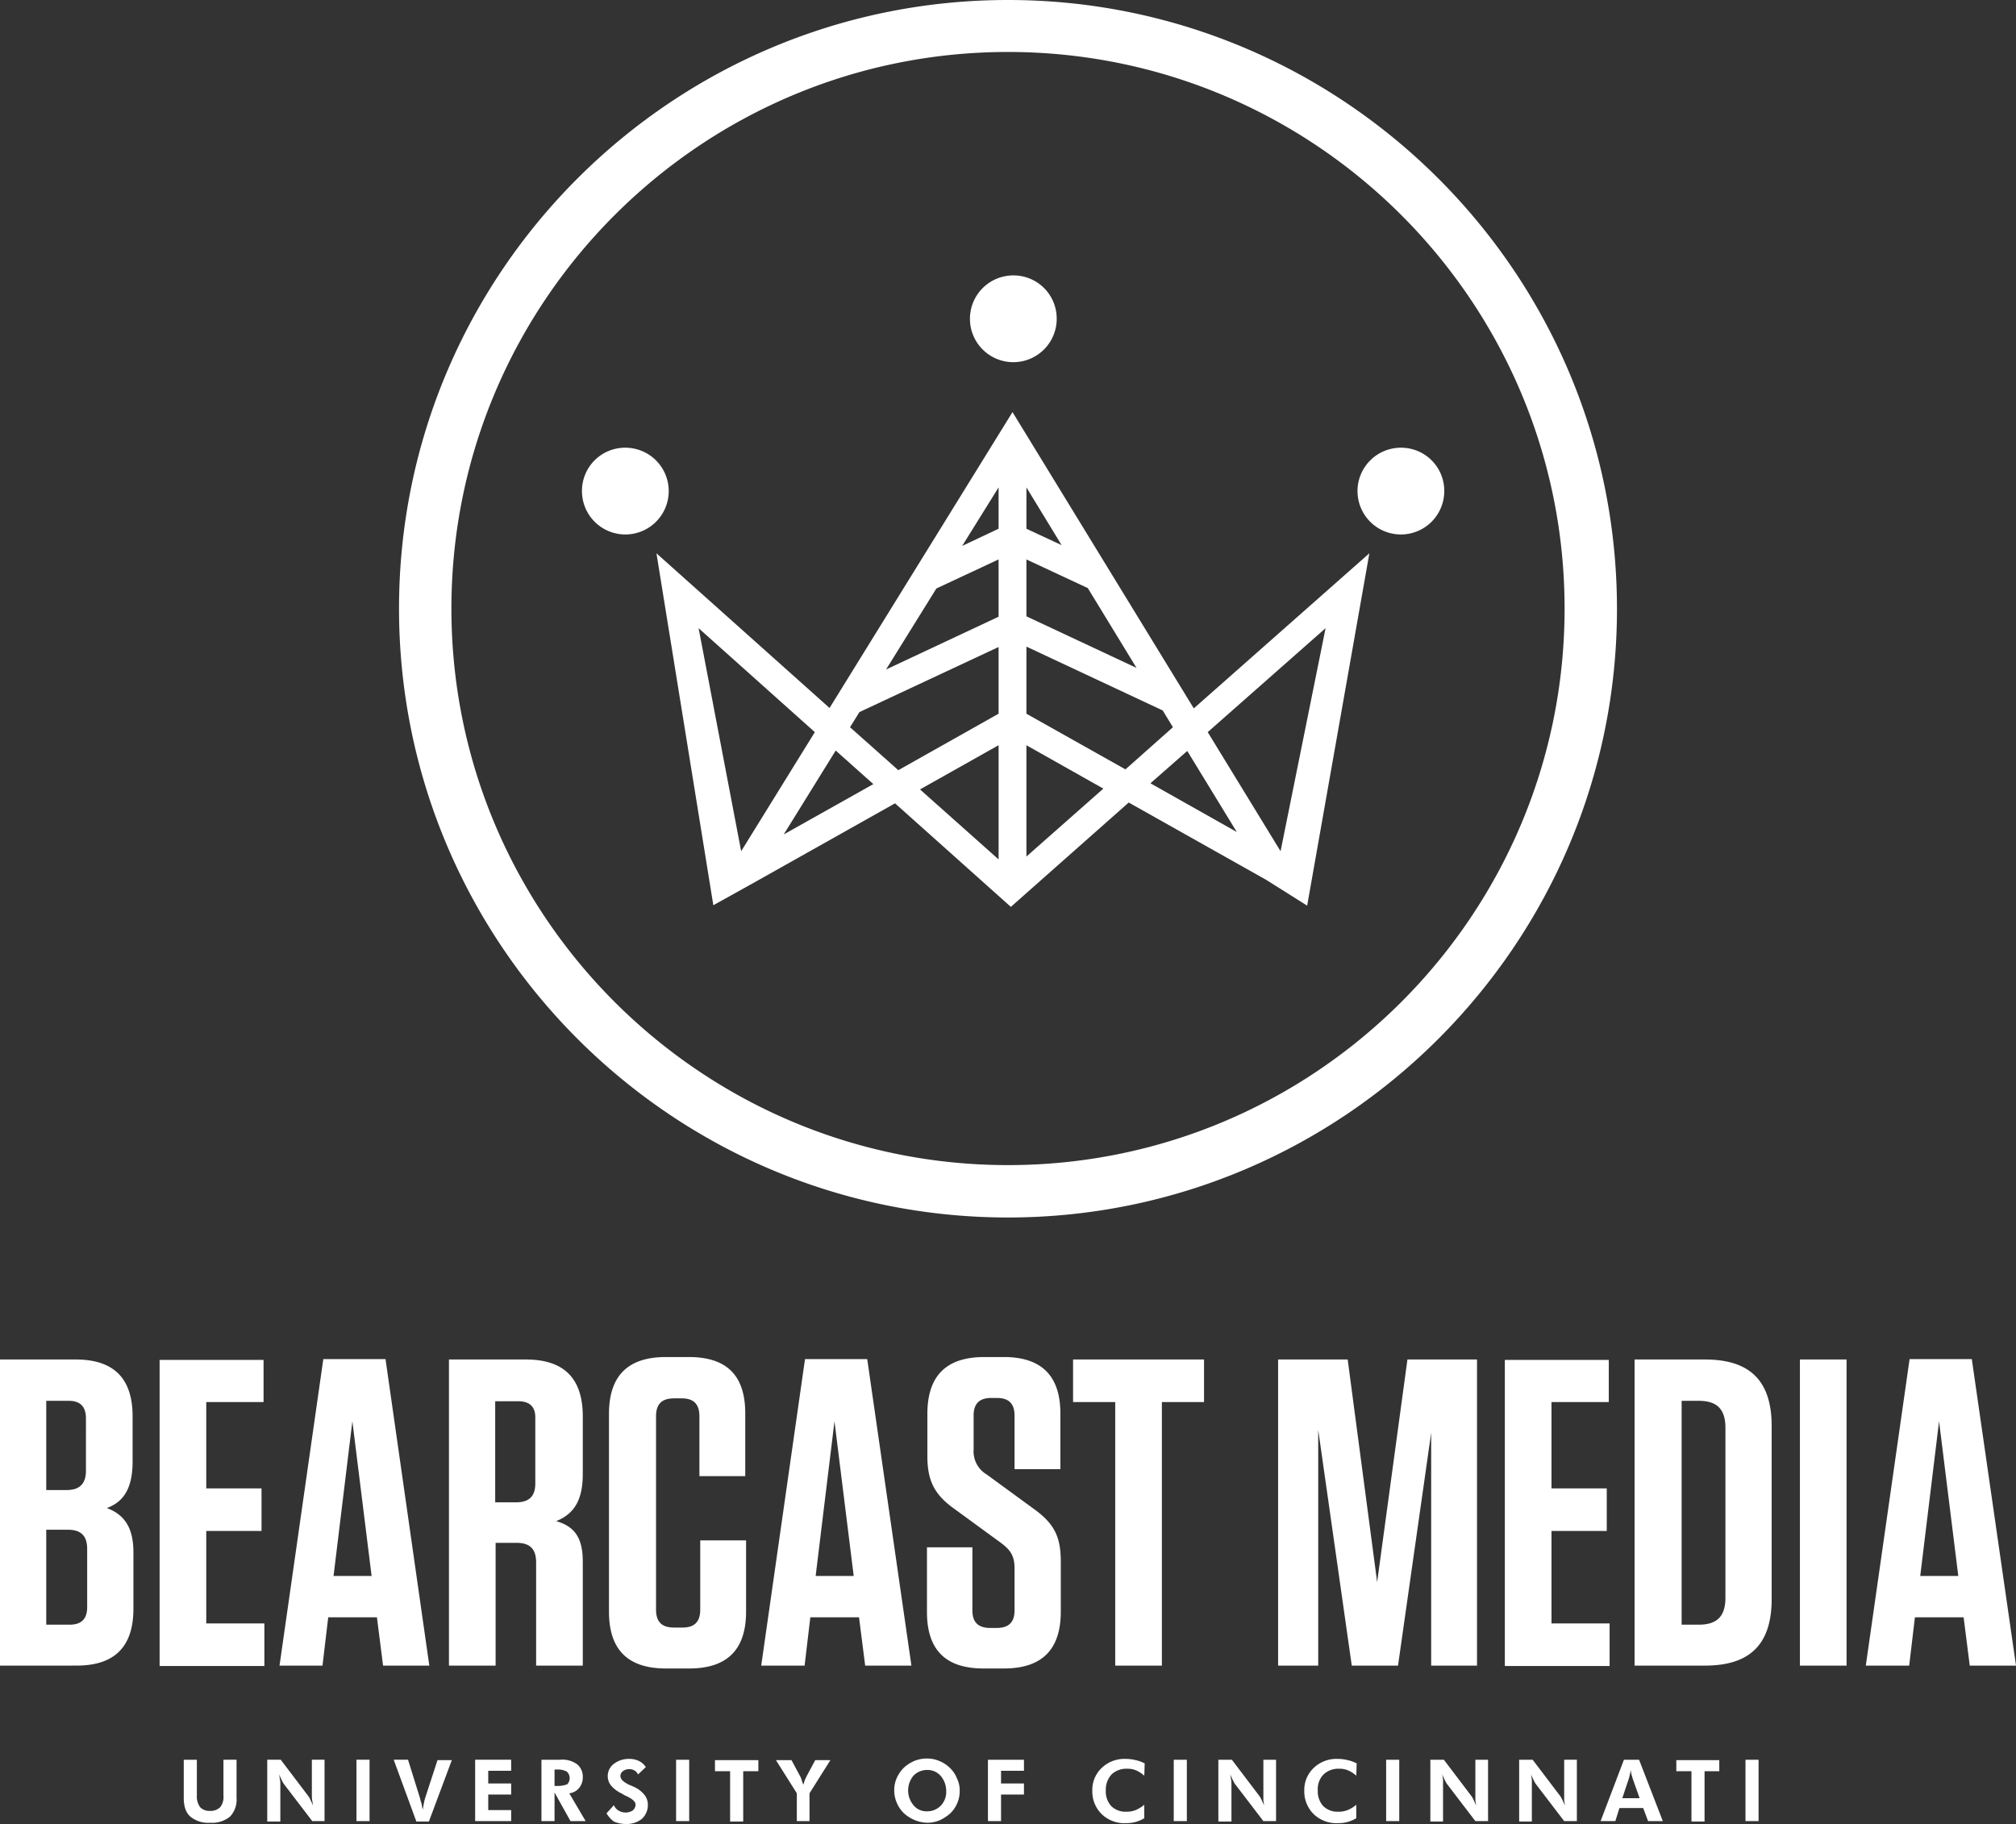 <svg id="Layer_1" data-name="Layer 1" xmlns="http://www.w3.org/2000/svg" viewBox="0 0 492.6 445.7"><rect x="0" y="0" width="492.6" height="445.7" fill="#333333" stroke="none"/><defs><style>.cls-1{fill:#fff;}</style></defs><title>bearcast-logo</title><path class="cls-1" d="M323.1,248.6l15.2-86.1-42.9,37.9L251.1,128l-44.7,72.3-42.3-37.8,13.9,86,9.9-5.5,34.5-19.4,28.3,25.3,28.8-25.5,33.6,18.9Zm4.5-67.8-11,54.5-17.8-29.1ZM254.5,164l15,7,11.9,19.5-26.9-12.6Zm0-7.5V146.4l8.6,14.1Zm-6.8,0-8.9,4.2,8.9-14.3Zm-15.2,14.6,15.2-7.1v14l-27.5,12.9,12.3-19.8Zm-18.8,30.2,34-15.9v16.3l-24.5,13.8L211.4,205Zm40.8-16,33.3,15.6,2.5,4.1-11.6,10.3-24.2-13.6V185.3Zm-80.1-4.5,28.4,25.4-18,29.1Zm20.8,50.4,12.7-20.5,9.2,8.2Zm52.5-21.8v27.9l-19.2-17.1Zm6.8,27.2V209.4L273.3,220Zm30.3-17.9,9-7.9,12.1,19.8ZM261.9,105.2a10.6,10.6,0,1,1-10.6-10.6A10.54,10.54,0,0,1,261.9,105.2Zm94.7,42.1A10.6,10.6,0,1,1,346,136.7,10.54,10.54,0,0,1,356.6,147.3ZM156.5,136.7a10.6,10.6,0,1,1-10.6,10.6A10.54,10.54,0,0,1,156.5,136.7ZM250,324.8c-82,0-148.8-66.7-148.8-148.8S168,27.3,250,27.3,398.8,94,398.8,176.1C398.8,258,332,324.8,250,324.8ZM250,40c-75,0-136,61-136,136s61,136,136,136,136-61,136-136S325,40,250,40ZM36.3,406.6v13.8c0,9.3-4.6,13.9-13.9,13.9H3.7V359.5H22.2c9.3,0,13.9,4.6,13.9,13.9v11c0,6.6-2.2,9.9-6.3,11.4C34.1,397.4,36.3,400.6,36.3,406.6Zm-15.8-37H15v21.8h5c3.2,0,4.7-1.6,4.7-4.7V373.9C24.7,371,23.3,369.6,20.5,369.6ZM15,424.3h5.7c2.9,0,4.3-1.4,4.3-4.3V405.8c0-3.2-1.5-4.7-4.7-4.7H15Zm53.1-64.8v10.4h-14V391H67.6v10.4H54.1V424H68.3v10.4H42.7V359.6H68.1Zm40.5,74.8H97.3l-1.5-11.8H83.9l-1.4,11.8H72l10.7-74.9H97.9ZM85.2,412.4h9.3l-4.7-37.8Zm60.9-3.5v25.4H134.7V409.1c0-3.3-1.5-4.8-4.8-4.8h-5.1v30H113.4V359.5h18.8c9.3,0,13.9,4.6,13.9,13.9v14.1c0,6.6-2.3,9.8-6.5,11.5C144.2,400.3,146.1,403.2,146.1,408.9Zm-15.8-39.2h-5.6v24.7h5.1c3.2,0,4.7-1.5,4.7-4.6V374C134.6,371.1,133.2,369.7,130.3,369.7Zm55.7,34v17.4c0,9.3-4.6,13.9-13.9,13.9h-5.7c-9.3,0-13.9-4.6-13.9-13.9V372.8c0-9.3,4.6-13.9,13.9-13.9H172c9.3,0,13.8,4.5,13.8,13.8V388H174.6V373.4c0-3-1.4-4.4-4.3-4.4h-1.9c-3,0-4.4,1.4-4.4,4.4v47.2c0,3,1.4,4.4,4.4,4.4h2.1c2.9,0,4.3-1.4,4.3-4.4V403.7Zm40.4,30.6H215.1l-1.5-11.8H201.7l-1.4,11.8H189.7l10.7-74.9h15.2ZM203,412.4h9.3l-4.7-37.8Zm59.9-3.5v12.2c0,9.3-4.6,13.9-13.9,13.9h-5c-9.3,0-13.8-4.6-13.8-13.8V405.4h11.1v15.4c0,2.9,1.4,4.3,4.4,4.3h1.5c3,0,4.4-1.4,4.4-4.3V410.5c0-3.1-1.1-4.5-3.2-6.1L236.9,396c-5.1-3.6-6.6-7.2-6.6-12.9V372.8c0-9.3,4.6-13.9,13.9-13.9H249q13.8,0,13.8,13.8v13.6H251.6V373.2c0-2.9-1.4-4.3-4.3-4.3h-1.4c-2.9,0-4.3,1.4-4.3,4.3v8.3a6.55,6.55,0,0,0,3.2,6.1l11.5,8.4C261.3,399.6,262.9,402.8,262.9,408.9Zm13.3,25.4V369.9H265.9V359.5h32v10.4H287.6v64.4Zm88.4-74.8v74.8H353.4V377.4l-8.1,56.9H334l-8.2-57.6v57.6H316V359.5h17l7.2,54.4,7.4-54.4Zm32.2,0v10.4h-14V391h13.5v10.4H382.8V424H397v10.4H371.4V359.6h25.4Zm6.3,0h17.2c11.1,0,16.3,5.3,16.3,16.3V418c0,11-5.2,16.3-16.3,16.3H403.1Zm11.5,64.8h4.2c4.5,0,6.5-2.1,6.5-6.6V376.2c0-4.5-2-6.6-6.5-6.6h-4.2Zm40.3,10H443.5V359.5h11.4Zm41.4,0H485l-1.5-11.8H471.6l-1.4,11.8H459.6l10.7-74.9h15.2Zm-23.4-21.9h9.3l-4.7-37.8ZM61.5,457.3v9.3a6,6,0,0,1-1.6,4.6,6.9,6.9,0,0,1-4.8,1.5,7,7,0,0,1-4.9-1.5c-1.1-1-1.6-2.5-1.6-4.6v-9.3h3.2v8.8a4.45,4.45,0,0,0,.8,2.8,3.09,3.09,0,0,0,2.4.9,3.33,3.33,0,0,0,2.5-.9,3.91,3.91,0,0,0,.8-2.8v-8.8Zm7.5,15v-15h3.3l6.6,8.7a4.37,4.37,0,0,1,.6,1,12.62,12.62,0,0,1,.7,1.6c-.1-.4-.1-.9-.2-1.3s-.1-1-.1-1.6v-8.4H83v15H80l-6.8-8.9a4.37,4.37,0,0,1-.6-1,12.62,12.62,0,0,1-.7-1.6c.1.4.1.9.2,1.3s.1,1,.1,1.7v8.6H69Zm21.8,0v-15H94v15Zm14.6,0-5.5-15h3.5l2.9,9.3c.1.2.1.6.3,1.1s.2,1.1.4,1.8c.1-.6.2-1.2.3-1.7a10.38,10.38,0,0,1,.3-1.2l3-9.2h3.5l-5.6,15h-3.1Zm14.4,0v-15h8.8V460H123v3.1h5.6v2.7H123v3.8h5.6v2.7Zm27,0h-3.7l-3.9-7v7H136v-15h4.6a6.08,6.08,0,0,1,4.1,1.1,3.88,3.88,0,0,1,1.4,3.2,3.92,3.92,0,0,1-.9,2.6,3.59,3.59,0,0,1-2.4,1.3Zm-7.6-8.6h.5a6.55,6.55,0,0,0,2.6-.4,2.18,2.18,0,0,0-.1-3.1,4.68,4.68,0,0,0-2.5-.5h-.5v4Zm12.7,6.7,1.8-2a2.76,2.76,0,0,0,1.1,1.3,3.37,3.37,0,0,0,1.7.5,3.2,3.2,0,0,0,1.8-.5,1.91,1.91,0,0,0,.7-1.4c0-.7-.7-1.4-2.2-2.1a5.42,5.42,0,0,1-1.1-.6,7.83,7.83,0,0,1-2.7-2,3.73,3.73,0,0,1,.7-5.3,6,6,0,0,1,3.8-1.2,5.21,5.21,0,0,1,2.3.5,4,4,0,0,1,1.7,1.5l-1.9,1.8a2.19,2.19,0,0,0-.9-1,2.77,2.77,0,0,0-1.3-.3,2.46,2.46,0,0,0-1.5.5,1.43,1.43,0,0,0-.6,1.2c0,.8.8,1.5,2.3,2.2a4.88,4.88,0,0,1,.7.3,7,7,0,0,1,2.8,2,3.84,3.84,0,0,1,.9,2.5,4.6,4.6,0,0,1-1.4,3.4,5.9,5.9,0,0,1-3.9,1.3,7.31,7.31,0,0,1-3-.6A6.68,6.68,0,0,1,151.9,470.4Zm17,1.9v-15h3.2v15Zm16.4-12.2v12.3h-3.2V460.1h-3.7v-2.7H189v2.7Zm13.1,12.2v-6.8l-5.1-8.1h3.8l2.2,4.1a6.89,6.89,0,0,1,.3.8,7.6,7.6,0,0,0,.4,1.1c.1-.3.2-.7.3-1s.3-.6.4-.9l2.2-4.1h3.7l-5.1,8.1v6.8Zm39.8-7.4a7.31,7.31,0,0,1-.6,3,7.39,7.39,0,0,1-1.7,2.5,10.57,10.57,0,0,1-2.6,1.7,8,8,0,0,1-3,.6,8.57,8.57,0,0,1-2.7-.5,9.21,9.21,0,0,1-2.4-1.3,7.29,7.29,0,0,1-2.2-2.7,7.73,7.73,0,0,1-.8-3.4,7.31,7.31,0,0,1,.6-3,8.52,8.52,0,0,1,1.7-2.5,9,9,0,0,1,2.6-1.7,8.15,8.15,0,0,1,3.1-.6,7.65,7.65,0,0,1,3,.6,7.82,7.82,0,0,1,2.6,1.7,7,7,0,0,1,1.7,2.5A6.7,6.7,0,0,1,238.2,464.9Zm-8,5a4.6,4.6,0,0,0,3.4-1.4,4.84,4.84,0,0,0,1.3-3.6,5.66,5.66,0,0,0-1.3-3.6,4.27,4.27,0,0,0-3.3-1.5,4.6,4.6,0,0,0-3.4,1.4,5.63,5.63,0,0,0,0,7.2A4,4,0,0,0,230.2,469.9Zm14.9,2.4v-15h8.8V460h-5.6v3.1h5.6v2.7h-5.6v6.5Zm38.2-11.1a7.57,7.57,0,0,0-2-1.3,5.38,5.38,0,0,0-2.2-.4,5.22,5.22,0,0,0-3.8,1.4,5.46,5.46,0,0,0-1.4,3.9,5.32,5.32,0,0,0,1.3,3.8,4.9,4.9,0,0,0,3.6,1.4,6.05,6.05,0,0,0,2.4-.4,8,8,0,0,0,2.1-1.3v3.3a9.49,9.49,0,0,1-2.1.9,9.28,9.28,0,0,1-2.4.3,8,8,0,0,1-5.9-2.2,7.76,7.76,0,0,1-2.3-5.7,7.38,7.38,0,0,1,2.3-5.6,8,8,0,0,1,5.9-2.2,9.86,9.86,0,0,1,2.4.3,8.26,8.26,0,0,1,2.2.8Zm7.2,11.1v-15h3.2v15Zm10.9,0v-15h3.3l6.6,8.7a4.37,4.37,0,0,1,.6,1,12.62,12.62,0,0,1,.7,1.6c-.1-.4-.1-.9-.2-1.3v-10h3.1v15h-3.1l-6.8-8.9a4.37,4.37,0,0,1-.6-1,12.62,12.62,0,0,1-.7-1.6c.1.4.1.9.2,1.3s.1,1,.1,1.7v8.6h-3.2Zm33.7-11.1a7.57,7.57,0,0,0-2-1.3,5.38,5.38,0,0,0-2.2-.4,5.22,5.22,0,0,0-3.8,1.4,5.07,5.07,0,0,0-1.4,3.9,5.32,5.32,0,0,0,1.3,3.8,4.9,4.9,0,0,0,3.6,1.4,6.05,6.05,0,0,0,2.4-.4,8,8,0,0,0,2.1-1.3v3.3a9.49,9.49,0,0,1-2.1.9,8.75,8.75,0,0,1-2.4.3,8,8,0,0,1-5.9-2.2,7.76,7.76,0,0,1-2.3-5.7,7.38,7.38,0,0,1,2.3-5.6,8,8,0,0,1,5.9-2.2,9.86,9.86,0,0,1,2.4.3,8.26,8.26,0,0,1,2.2.8Zm7.3,11.1v-15h3.2v15Zm10.8,0v-15h3.3l6.6,8.7a4.37,4.37,0,0,1,.6,1,12.62,12.62,0,0,1,.7,1.6c-.1-.4-.1-.9-.2-1.3v-10h3.1v15h-3.1l-6.8-8.9a4.37,4.37,0,0,1-.6-1,12.62,12.62,0,0,1-.7-1.6c.1.4.1.9.2,1.3v10.3h-3.1Zm21.7,0v-15h3.3l6.6,8.7a4.37,4.37,0,0,1,.6,1,12.62,12.62,0,0,1,.7,1.6c-.1-.4-.1-.9-.2-1.3v-10H389v15h-3.1l-6.8-8.9a4.37,4.37,0,0,1-.6-1,12.62,12.62,0,0,1-.7-1.6c.1.4.1.9.2,1.3v10.3h-3.1Zm19.9,0,5.7-15h3.7l5.8,15h-3.6l-1.2-3.2h-5.8l-1,3.2Zm9.5-5.7-1.7-4.8a4.08,4.08,0,0,0-.2-.7,5.07,5.07,0,0,1-.2-1.3c-.1.5-.2.9-.3,1.3a4.54,4.54,0,0,1-.2.8l-1.6,4.8h4.2Zm15.9-6.5v12.3H417V460.1h-3.7v-2.7h10.5v2.7Zm10,12.2v-15h3.2v15Z" transform="translate(-3.7 -27.3)"/></svg>